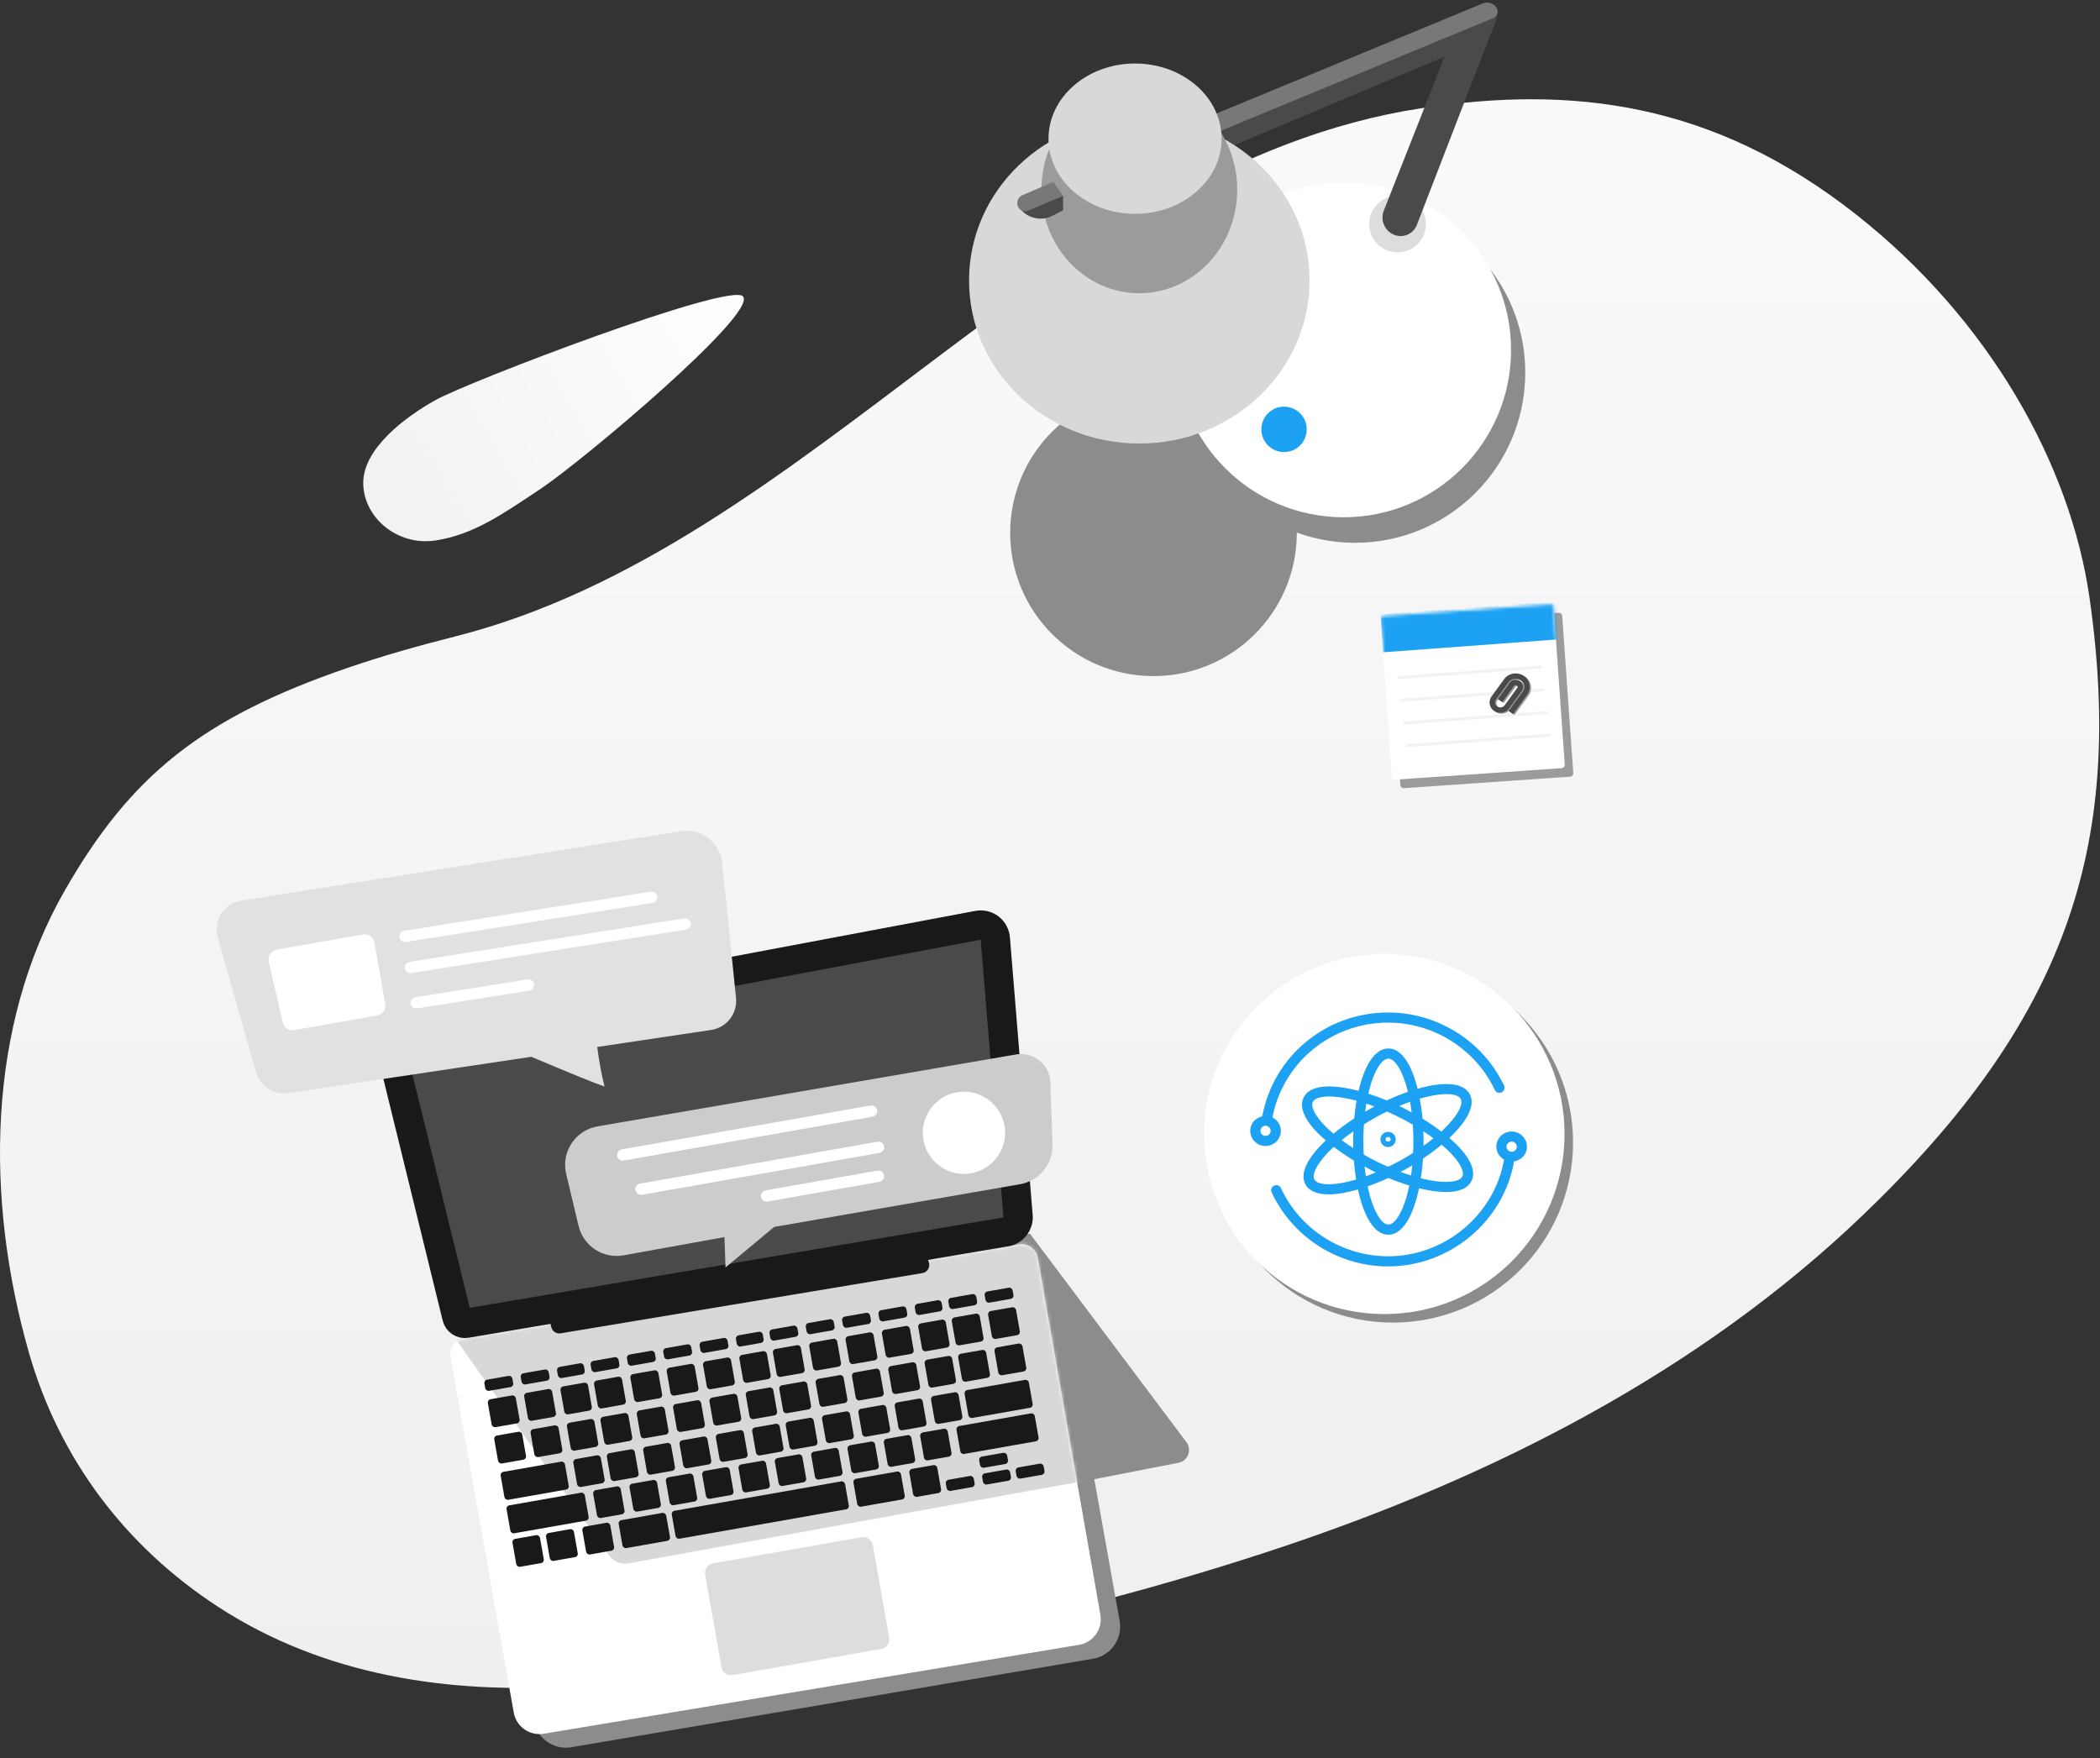 <?xml version="1.0" encoding="UTF-8"?>
<svg width="645px" height="540px" viewBox="0 0 645 540" version="1.1" xmlns="http://www.w3.org/2000/svg" xmlns:xlink="http://www.w3.org/1999/xlink">
    <rect x="0" y="0" width="645" height="540" fill="#333333" stroke="none"/>
    <title>login_auth</title>
    <defs>
        <linearGradient x1="50%" y1="0%" x2="50%" y2="100%" id="linearGradient-1">
            <stop stop-color="#FAFAFA" offset="0%"></stop>
            <stop stop-color="#EFEFEF" offset="100%"></stop>
        </linearGradient>
        <path d="M175.424,0.534 L4.969,29.417 C2.247,29.878 0.413,32.459 0.875,35.182 C0.877,35.195 0.879,35.208 0.882,35.221 L20.262,144.314 C21.028,148.63 25.125,151.525 29.449,150.807 L193.874,123.508 C198.232,122.785 201.179,118.665 200.455,114.306 C200.451,114.281 200.447,114.257 200.443,114.232 L181.184,4.599 C180.708,1.891 178.135,0.075 175.424,0.534 Z" id="path-2"></path>
        <path d="M0.999,3.617 L52.114,0.069 C52.664,0.031 53.142,0.446 53.181,0.997 L56.585,49.325 C56.624,49.876 56.209,50.354 55.658,50.393 C55.657,50.393 55.657,50.393 55.657,50.393 L4.542,53.941 C3.991,53.979 3.514,53.564 3.475,53.014 L0.07,4.685 C0.032,4.134 0.447,3.656 0.998,3.617 C0.998,3.617 0.998,3.617 0.999,3.617 Z" id="path-4"></path>
        <path d="M52.114,0.069 C52.664,0.031 53.142,0.446 53.181,0.997 L56.585,49.325 C56.624,49.876 56.209,50.354 55.658,50.393 L4.542,53.941 C3.991,53.979 3.514,53.564 3.475,53.014 L0.07,4.685 C0.032,4.134 0.447,3.656 0.998,3.617 L52.114,0.069 Z" id="path-6"></path>
        <linearGradient x1="87.198%" y1="35.578%" x2="4.821%" y2="66.705%" id="linearGradient-8">
            <stop stop-color="#FDFDFD" offset="0%"></stop>
            <stop stop-color="#F2F2F2" offset="100%"></stop>
        </linearGradient>
    </defs>
    <g id="Page-1" stroke="none" stroke-width="1" fill="none" fill-rule="evenodd">
        <g id="login_auth">
            <g id="FjyBxC0bzm2PyXNtsKJe9AyKIbNp">
                <g id="路径-77" transform="translate(0, 30.444)">
                    <g id="编组" transform="translate(0, 0.046)">
                        <path d="M139.778,165.011 C249.289,137.298 323.839,20.142 436.278,2.798 C482.872,-4.39 526.261,0.837 570.18,35.464 C611.011,67.657 635.922,112.135 641.788,153.17 C652.849,230.558 633.673,283.697 572.365,342.57 C522.046,390.89 458.429,423.232 392.204,445.212 C322.38,468.385 249.587,482.61 176.171,487.427 C137.684,489.953 99.459,484.158 67.119,463.15 C38.556,444.594 18.212,417.659 8.863,384.918 C-4.512,338.077 -4.243,284.982 20.052,242.754 C40.099,207.909 61.788,190.103 106.665,174.683 C117.543,170.945 128.625,167.833 139.778,165.011 Z" id="Fill-1" fill="url(#linearGradient-1)" fill-rule="nonzero"></path>
                        <g id="编组-6" transform="translate(66.119, 224.009)">
                            <path d="M250.266,124.489 L298.288,188.481 C299.614,190.248 299.256,192.755 297.489,194.081 C297.006,194.444 296.448,194.692 295.855,194.808 L269.987,199.858 L269.987,199.858 L277.771,243.385 C278.743,248.821 275.124,254.017 269.687,254.989 C269.658,254.994 269.628,254.999 269.599,255.004 L109.357,282.188 C104.013,283.095 98.919,279.578 97.873,274.26 L96.095,265.225 L96.095,265.225 L244.212,124.489 L250.266,124.489 Z" id="路径-79" fill="#8C8C8C" fill-rule="nonzero"></path>
                            <g id="路径-80" transform="translate(71.412, 127.231)">
                                <g id="蒙版" fill="#FFFFFF" fill-rule="nonzero">
                                    <path d="M175.424,0.534 L4.969,29.417 C2.247,29.878 0.413,32.459 0.875,35.182 C0.877,35.195 0.879,35.208 0.882,35.221 L20.262,144.314 C21.028,148.63 25.125,151.525 29.449,150.807 L193.874,123.508 C198.232,122.785 201.179,118.665 200.455,114.306 C200.451,114.281 200.447,114.257 200.443,114.232 L181.184,4.599 C180.708,1.891 178.135,0.075 175.424,0.534 Z" id="path-2"></path>
                                </g>
                                <g id="Path-Clipped">
                                    <mask id="mask-3" fill="white">
                                        <use xlink:href="#path-2"></use>
                                    </mask>
                                    <g id="path-2"></g>
                                    <path d="M8.516,27.755 L-1.294,24.328 L49.561,96.046 C50.908,97.946 53.232,98.894 55.523,98.48 L229.192,67.056 L229.192,67.056 L181.632,-5.206 L8.516,27.755 Z" id="Path" fill="#D8D8D8" fill-rule="nonzero" mask="url(#mask-3)"></path>
                                </g>
                            </g>
                            <path d="M103.21,151.207 L103.723,153.105 C103.991,154.098 104.968,154.726 105.982,154.557 L217.119,136.055 C218.209,135.874 218.945,134.844 218.764,133.754 C218.754,133.694 218.741,133.634 218.726,133.575 L218.041,130.966 L218.041,130.966 L103.21,151.207 Z" id="路径-76" stroke="#191919" fill="#191919" fill-rule="nonzero"></path>
                            <polygon id="路径-78" fill="#4A4A4A" fill-rule="nonzero" points="56.052 79.622 74.929 153.525 247.293 122.026 240.731 31.409 51.894 64.377"></polygon>
                            <path d="M53.055,63.823 L74.231,150.097 C74.544,151.37 75.785,152.185 77.077,151.966 L242.843,123.878 C245.146,123.488 246.767,121.401 246.576,119.074 L239.581,33.774 C239.378,31.297 237.205,29.454 234.728,29.657 C234.572,29.67 234.417,29.69 234.263,29.719 L53.055,63.823 Z" id="路径-75" stroke="#191919" stroke-width="9"></path>
                            <path d="M155.613,124.569 L155.614,133.899 L170.985,121.985 L246.943,111.502 C252.88,110.683 257.302,105.608 257.302,99.615 L257.302,80.548 C257.302,75.578 253.273,71.548 248.302,71.548 C247.896,71.548 247.491,71.576 247.089,71.631 L117.853,89.216 C111.287,90.11 106.687,96.158 107.581,102.725 C107.615,102.977 107.658,103.229 107.708,103.479 L110.957,119.585 C112.217,125.83 118.137,130.002 124.442,129.088 L155.613,124.569 L155.613,124.569 Z" id="路径-74" fill="#CCCCCC" fill-rule="nonzero" transform="translate(182.386, 102.724) rotate(-2) translate(-182.386, -102.724) "></path>
                            <path d="M8.027,22.131 L143.033,0.812 C149.033,-0.136 154.666,3.961 155.614,9.961 C155.645,10.159 155.671,10.357 155.691,10.555 L159.944,52.042 C160.435,56.826 157.077,61.15 152.321,61.861 C144.94,62.963 133.276,64.706 117.327,67.089 C117.881,71.494 118.627,75.545 119.565,79.241 C116.732,78.301 109.24,75.258 97.089,70.112 C72.226,73.827 47.363,77.541 22.5,81.256 C18.025,81.924 13.749,79.166 12.513,74.813 L0.773,33.48 C-0.585,28.698 2.191,23.721 6.972,22.363 C7.319,22.265 7.671,22.187 8.027,22.131 Z" id="路径-73" fill="#E1E1E1" fill-rule="nonzero"></path>
                            <g id="编组-40" transform="translate(168.859, 184.19) rotate(-10) translate(-168.859, -184.19) translate(86.359, 154.69)" fill="#191919" fill-rule="nonzero">
                                <rect id="矩形" x="0" y="0" width="8.716" height="3.485" rx="1"></rect>
                                <rect id="矩形备份-33" x="0" y="6.098" width="8.716" height="8.711" rx="1"></rect>
                                <rect id="矩形备份-48" x="0" y="17.423" width="8.716" height="8.711" rx="1"></rect>
                                <rect id="矩形备份-19" x="11.331" y="0" width="8.716" height="3.485" rx="1"></rect>
                                <rect id="矩形备份-34" x="11.331" y="6.098" width="8.716" height="8.711" rx="1"></rect>
                                <rect id="矩形备份-49" x="11.331" y="17.423" width="8.716" height="8.711" rx="1"></rect>
                                <rect id="矩形备份-92" x="33.122" y="49.654" width="14.818" height="8.711" rx="1"></rect>
                                <rect id="矩形备份-93" x="106.338" y="49.654" width="14.818" height="8.711" rx="1"></rect>
                                <rect id="矩形备份-20" x="22.662" y="0" width="8.368" height="3.485" rx="1"></rect>
                                <rect id="矩形备份-35" x="22.662" y="6.098" width="8.58" height="8.711" rx="1"></rect>
                                <rect id="矩形备份-50" x="22.662" y="17.423" width="8.58" height="8.711" rx="1"></rect>
                                <rect id="矩形备份-63" x="4.4408921e-15" y="49.654" width="8.58" height="8.711" rx="1"></rect>
                                <rect id="矩形备份-21" x="33.122" y="0" width="8.716" height="3.485" rx="1"></rect>
                                <rect id="矩形备份-36" x="33.122" y="6.098" width="8.716" height="8.711" rx="1"></rect>
                                <rect id="矩形备份-51" x="33.122" y="17.423" width="8.716" height="8.711" rx="1"></rect>
                                <rect id="矩形备份-90" x="10.459" y="49.654" width="8.716" height="8.711" rx="1"></rect>
                                <rect id="矩形备份-22" x="44.453" y="0" width="8.716" height="3.485" rx="1"></rect>
                                <rect id="矩形备份-37" x="44.453" y="6.098" width="8.716" height="8.711" rx="1"></rect>
                                <rect id="矩形备份-52" x="44.453" y="17.423" width="8.716" height="8.711" rx="1"></rect>
                                <rect id="矩形备份-91" x="21.791" y="49.654" width="8.716" height="8.711" rx="1"></rect>
                                <rect id="矩形备份-95" x="134.23" y="54.881" width="8.716" height="3.485" rx="1"></rect>
                                <rect id="矩形备份-96" x="145.561" y="54.881" width="8.716" height="3.485" rx="1"></rect>
                                <rect id="矩形备份-98" x="145.561" y="49.654" width="8.716" height="3.485" rx="1"></rect>
                                <rect id="矩形备份-97" x="156.02" y="54.881" width="8.716" height="3.485" rx="1"></rect>
                                <rect id="矩形备份-94" x="123.77" y="49.654" width="8.716" height="8.711" rx="1"></rect>
                                <rect id="矩形备份-23" x="55.784" y="0" width="8.716" height="3.485" rx="1"></rect>
                                <rect id="矩形备份-38" x="55.784" y="6.098" width="8.716" height="8.711" rx="1"></rect>
                                <rect id="矩形备份-53" x="55.784" y="17.423" width="8.716" height="8.711" rx="1"></rect>
                                <rect id="矩形备份-24" x="67.115" y="0" width="8.716" height="3.485" rx="1"></rect>
                                <rect id="矩形备份-39" x="67.115" y="6.098" width="8.716" height="8.711" rx="1"></rect>
                                <rect id="矩形备份-54" x="67.115" y="17.423" width="8.716" height="8.711" rx="1"></rect>
                                <rect id="矩形备份-25" x="78.446" y="0" width="8.368" height="3.485" rx="1"></rect>
                                <rect id="矩形备份-40" x="78.446" y="6.098" width="8.58" height="8.711" rx="1"></rect>
                                <rect id="矩形备份-55" x="78.446" y="17.423" width="8.58" height="8.711" rx="1"></rect>
                                <rect id="矩形备份-26" x="88.905" y="0" width="8.716" height="3.485" rx="1"></rect>
                                <rect id="矩形备份-41" x="88.905" y="6.098" width="8.716" height="8.711" rx="1"></rect>
                                <rect id="矩形备份-56" x="88.905" y="17.423" width="8.716" height="8.711" rx="1"></rect>
                                <rect id="矩形备份-27" x="100.236" y="0" width="8.716" height="3.485" rx="1"></rect>
                                <rect id="矩形备份-42" x="100.236" y="6.098" width="8.716" height="8.711" rx="1"></rect>
                                <rect id="矩形备份-57" x="100.236" y="17.423" width="8.716" height="8.711" rx="1"></rect>
                                <rect id="矩形备份-28" x="111.568" y="0" width="8.716" height="3.485" rx="1"></rect>
                                <rect id="矩形备份-43" x="111.568" y="6.098" width="8.716" height="8.711" rx="1"></rect>
                                <rect id="矩形备份-58" x="111.568" y="17.423" width="8.716" height="8.711" rx="1"></rect>
                                <rect id="矩形备份-29" x="122.899" y="0" width="8.716" height="3.485" rx="1"></rect>
                                <rect id="矩形备份-44" x="122.899" y="6.098" width="8.716" height="8.711" rx="1"></rect>
                                <rect id="矩形备份-59" x="122.899" y="17.423" width="8.716" height="8.711" rx="1"></rect>
                                <rect id="矩形备份-30" x="134.23" y="0" width="8.368" height="3.485" rx="1"></rect>
                                <rect id="矩形备份-45" x="134.23" y="6.098" width="8.58" height="8.711" rx="1"></rect>
                                <rect id="矩形备份-60" x="134.23" y="17.423" width="8.58" height="8.711" rx="1"></rect>
                                <rect id="矩形备份-31" x="144.689" y="0" width="8.716" height="3.485" rx="1"></rect>
                                <rect id="矩形备份-46" x="144.689" y="6.098" width="8.716" height="8.711" rx="1"></rect>
                                <rect id="矩形备份-61" x="144.689" y="17.423" width="8.716" height="8.711" rx="1"></rect>
                                <rect id="矩形备份-32" x="156.02" y="0" width="8.716" height="3.485" rx="1"></rect>
                                <rect id="矩形备份-47" x="156.02" y="6.098" width="8.716" height="8.711" rx="1"></rect>
                                <rect id="矩形备份-62" x="156.02" y="17.423" width="8.716" height="8.711" rx="1"></rect>
                                <rect id="矩形备份-76" x="0" y="28.747" width="20.047" height="8.711" rx="1"></rect>
                                <rect id="矩形备份-88" x="0" y="39.201" width="24.405" height="8.711" rx="1"></rect>
                                <rect id="矩形备份-89" x="49.682" y="49.654" width="54.041" height="8.711" rx="1"></rect>
                                <g id="编组-39" transform="translate(22.662, 28.747)">
                                    <rect id="矩形备份-75" x="4.4408921e-15" y="0" width="8.58" height="8.711" rx="1"></rect>
                                    <rect id="矩形备份-74" x="10.459" y="0" width="8.716" height="8.711" rx="1"></rect>
                                    <rect id="矩形备份-73" x="21.791" y="0" width="8.716" height="8.711" rx="1"></rect>
                                    <rect id="矩形备份-72" x="33.122" y="0" width="8.716" height="8.711" rx="1"></rect>
                                    <rect id="矩形备份-71" x="44.453" y="0" width="8.716" height="8.711" rx="1"></rect>
                                    <rect id="矩形备份-70" x="55.784" y="0" width="8.58" height="8.711" rx="1"></rect>
                                    <rect id="矩形备份-69" x="66.243" y="0" width="8.716" height="8.711" rx="1"></rect>
                                    <rect id="矩形备份-68" x="77.574" y="0" width="8.716" height="8.711" rx="1"></rect>
                                    <rect id="矩形备份-67" x="88.905" y="0" width="8.716" height="8.711" rx="1"></rect>
                                    <rect id="矩形备份-66" x="100.236" y="0" width="8.716" height="8.711" rx="1"></rect>
                                    <rect id="矩形备份-65" x="111.568" y="0" width="8.58" height="8.711" rx="1"></rect>
                                </g>
                                <g id="编组-38" transform="translate(27.02, 39.201)">
                                    <rect id="矩形备份-77" x="4.4408921e-15" y="0" width="8.58" height="8.711" rx="1"></rect>
                                    <rect id="矩形备份-78" x="11.331" y="0" width="8.58" height="8.711" rx="1"></rect>
                                    <rect id="矩形备份-79" x="22.662" y="0" width="8.58" height="8.711" rx="1"></rect>
                                    <rect id="矩形备份-80" x="33.993" y="0" width="8.58" height="8.711" rx="1"></rect>
                                    <rect id="矩形备份-81" x="45.324" y="0" width="8.58" height="8.711" rx="1"></rect>
                                    <rect id="矩形备份-82" x="56.655" y="0" width="8.58" height="8.711" rx="1"></rect>
                                    <rect id="矩形备份-83" x="67.986" y="0" width="8.58" height="8.711" rx="1"></rect>
                                    <rect id="矩形备份-84" x="79.318" y="0" width="8.58" height="8.711" rx="1"></rect>
                                    <rect id="矩形备份-85" x="90.649" y="0" width="8.58" height="8.711" rx="1"></rect>
                                    <rect id="矩形备份-86" x="101.98" y="0" width="8.58" height="8.711" rx="1"></rect>
                                </g>
                                <rect id="矩形备份-64" x="144.689" y="28.747" width="20.047" height="8.711" rx="1"></rect>
                                <rect id="矩形备份-87" x="140.331" y="39.201" width="24.405" height="8.711" rx="1"></rect>
                            </g>
                            <path d="M155.571,221.426 L201.867,221.431 C203.524,221.432 204.867,222.775 204.868,224.431 L204.87,253.277 C204.871,254.934 203.528,256.277 201.871,256.277 C201.871,256.277 201.871,256.277 201.871,256.277 L155.574,256.272 C153.918,256.271 152.575,254.929 152.574,253.272 L152.571,224.426 C152.571,222.769 153.914,221.426 155.57,221.426 C155.571,221.426 155.571,221.426 155.571,221.426 Z" id="矩形" fill="#DDDDDD" fill-rule="nonzero" transform="translate(178.721, 238.852) rotate(-10) translate(-178.721, -238.852) "></path>
                            <g id="编组-41" transform="translate(81.989, 39.273) rotate(-10) translate(-81.989, -39.273) translate(16.989, 26.273)" fill="#FFFFFF" fill-rule="nonzero">
                                <path d="M3.157,0 L30.122,0 C31.778,0 33.122,1.343 33.122,3 L33.122,22.263 C33.122,23.92 31.778,25.263 30.122,25.263 L4.14,25.263 C2.542,25.263 1.225,24.011 1.143,22.416 L0.161,3.153 C0.076,1.498 1.349,0.088 3.004,0.004 C3.055,0.001 3.106,0 3.157,0 Z" id="矩形"></path>
                                <path d="M42.708,1.75 L119.413,1.749 C120.375,1.749 121.155,2.529 121.155,3.492 C121.155,3.492 121.155,3.492 121.155,3.492 C121.155,4.454 120.375,5.234 119.413,5.234 L42.708,5.235 C41.746,5.235 40.966,4.455 40.966,3.493 C40.966,3.493 40.966,3.493 40.966,3.493 C40.966,2.53 41.746,1.75 42.708,1.75 Z" id="矩形" transform="translate(81.061, 3.492) rotate(1) translate(-81.061, -3.492) "></path>
                                <path d="M42.675,11.524 L128.096,11.523 C129.058,11.523 129.838,12.303 129.838,13.266 C129.838,13.266 129.838,13.266 129.838,13.266 C129.838,14.228 129.058,15.008 128.096,15.008 L42.675,15.009 C41.713,15.009 40.932,14.229 40.932,13.267 C40.932,13.267 40.932,13.267 40.932,13.267 C40.932,12.304 41.713,11.524 42.675,11.524 Z" id="矩形备份-99" transform="translate(85.385, 13.266) rotate(1) translate(-85.385, -13.266) "></path>
                                <path d="M42.598,22.086 L77.464,22.086 C78.427,22.086 79.207,22.866 79.207,23.828 C79.207,23.828 79.207,23.828 79.207,23.828 C79.207,24.79 78.427,25.57 77.464,25.57 L42.598,25.571 C41.635,25.571 40.855,24.791 40.855,23.828 C40.855,23.828 40.855,23.828 40.855,23.828 C40.855,22.866 41.635,22.086 42.598,22.086 Z" id="矩形备份-100" transform="translate(60.031, 23.828) rotate(1) translate(-60.031, -23.828) "></path>
                            </g>
                            <g id="编组-42" transform="translate(183.796, 101.155) rotate(-11) translate(-183.796, -101.155) translate(123.796, 87.155)" fill="#FFFFFF" fill-rule="nonzero">
                                <ellipse id="椭圆形" cx="106.774" cy="15.245" rx="12.639" ry="12.631"></ellipse>
                                <path d="M2.614,0.872 L80.19,0.871 C81.152,0.871 81.932,1.651 81.932,2.613 C81.932,2.613 81.932,2.613 81.932,2.613 C81.932,3.575 81.152,4.355 80.19,4.355 L2.614,4.356 C1.652,4.356 0.872,3.576 0.872,2.614 C0.872,2.614 0.872,2.614 0.872,2.614 C0.872,1.652 1.652,0.872 2.614,0.872 Z" id="矩形" transform="translate(41.402, 2.613) rotate(1) translate(-41.402, -2.613) "></path>
                                <path d="M6.1,12.227 L80.19,12.226 C81.152,12.226 81.932,13.006 81.932,13.968 C81.932,13.968 81.932,13.968 81.932,13.968 C81.932,14.93 81.152,15.71 80.19,15.71 L6.1,15.711 C5.138,15.711 4.358,14.931 4.358,13.969 C4.358,13.969 4.358,13.969 4.358,13.969 C4.358,13.007 5.138,12.227 6.1,12.227 Z" id="矩形备份-101" transform="translate(43.145, 13.968) rotate(1) translate(-43.145, -13.968) "></path>
                                <path d="M43.577,21.28 L78.444,21.279 C79.406,21.279 80.186,22.059 80.186,23.022 C80.186,23.022 80.186,23.022 80.186,23.022 C80.186,23.984 79.406,24.764 78.444,24.764 L43.577,24.764 C42.615,24.764 41.835,23.984 41.835,23.022 C41.835,23.022 41.835,23.022 41.835,23.022 C41.835,22.06 42.615,21.28 43.577,21.28 Z" id="矩形备份-102" transform="translate(61.01, 23.022) rotate(1) translate(-61.01, -23.022) "></path>
                            </g>
                        </g>
                    </g>
                </g>
                <g id="编组-10" transform="translate(296.841, 0)">
                    <g id="编组-9">
                        <g id="分组-13" transform="translate(73, 293)" fill-rule="nonzero">
                            <g id="分组-12">
                                <ellipse id="椭圆形" fill="#8C8C8C" cx="57.963" cy="57.93" rx="55.348" ry="55.317"></ellipse>
                                <ellipse id="椭圆形" fill="#FFFFFF" cx="55.348" cy="55.317" rx="55.348" ry="55.317"></ellipse>
                            </g>
                        </g>
                        <g id="编组-8" transform="translate(0.794, 0)" fill-rule="nonzero">
                            <ellipse id="椭圆形" fill="#8C8C8C" cx="118.541" cy="114.46" rx="52.297" ry="52.268"></ellipse>
                            <ellipse id="椭圆形备份-2" fill="#8C8C8C" cx="56.655" cy="163.679" rx="44.017" ry="43.992"></ellipse>
                            <ellipse id="椭圆形" fill="#FFFFFF" cx="115.054" cy="107.491" rx="51.426" ry="51.397"></ellipse>
                            <ellipse id="椭圆形" fill="#DDDDDD" cx="131.615" cy="68.819" rx="8.716" ry="8.711"></ellipse>
                            <ellipse id="椭圆形" fill="#1DA1F2" cx="96.75" cy="131.883" rx="6.973" ry="6.969"></ellipse>
                            <path d="M146.133,17.194 L127.39,64.702 C126.255,67.58 127.607,70.84 130.445,72.07 C133.147,73.241 136.287,71.999 137.458,69.297 C137.486,69.232 137.513,69.167 137.538,69.101 L162.063,5.688 L162.063,5.688 L146.133,17.194 Z" id="路径-72" fill="#4A4A4A"></path>
                            <path d="M80.993,44.788 L155.022,13.65 C159.013,11.971 161.791,8.272 162.29,3.972 L162.353,3.425 L162.353,3.425 L73.741,38.545 L80.993,44.788 Z" id="路径-70" fill="#4A4A4A"></path>
                            <path d="M73.741,35.8 L157.758,1.059 C159.261,0.438 160.994,0.925 161.953,2.239 C162.662,3.211 162.449,4.575 161.476,5.284 C161.337,5.386 161.185,5.471 161.025,5.537 L75.37,40.987 L75.37,40.987 L73.741,35.8 Z" id="路径-67" fill="#787878"></path>
                            <ellipse id="椭圆形" fill="#D8D8D8" cx="52.297" cy="86.149" rx="52.297" ry="50.09"></ellipse>
                            <ellipse id="椭圆形备份" fill="#9B9B9B" cx="52.297" cy="58.273" rx="30.071" ry="31.796"></ellipse>
                            <ellipse id="椭圆形" fill="#D8D8D8" cx="50.99" cy="42.592" rx="26.584" ry="23.085"></ellipse>
                        </g>
                        <g id="编组-5" transform="translate(127.179, 185.551)">
                            <g id="矩形" transform="translate(2, 2)" fill="#9B9B9B" fill-rule="nonzero">
                                <path d="M1.613,4.231 L52.729,0.683 C53.279,0.644 53.757,1.059 53.795,1.61 L57.2,49.938 C57.239,50.489 56.824,50.967 56.273,51.006 C56.272,51.006 56.272,51.006 56.272,51.006 L5.156,54.554 C4.606,54.592 4.128,54.177 4.09,53.627 L0.685,5.298 C0.646,4.748 1.062,4.269 1.612,4.231 C1.613,4.231 1.613,4.231 1.613,4.231 Z" id="path-4"></path>
                            </g>
                            <g id="矩形" fill="#FFFFFF" fill-rule="nonzero">
                                <path d="M0.999,3.617 L52.114,0.069 C52.664,0.031 53.142,0.446 53.181,0.997 L56.585,49.325 C56.624,49.876 56.209,50.354 55.658,50.393 C55.657,50.393 55.657,50.393 55.657,50.393 L4.542,53.941 C3.991,53.979 3.514,53.564 3.475,53.014 L0.07,4.685 C0.032,4.134 0.447,3.656 0.998,3.617 C0.998,3.617 0.998,3.617 0.999,3.617 Z" id="path-6"></path>
                            </g>
                            <g id="矩形-Clipped">
                                <mask id="mask-5" fill="white">
                                    <use xlink:href="#path-4"></use>
                                </mask>
                                <g id="path-4"></g>
                                <polygon id="矩形" fill="#1DA1F2" fill-rule="nonzero" mask="url(#mask-5)" points="0 3.124 54.138 -0.871 54.912 10.814 0.774 14.809"></polygon>
                            </g>
                            <g id="路径-81-Clipped">
                                <mask id="mask-7" fill="white">
                                    <use xlink:href="#path-6"></use>
                                </mask>
                                <g id="path-6"></g>
                                <line x1="0.774" y1="14.809" x2="54.912" y2="10.814" id="路径-81" mask="url(#mask-7)"></line>
                            </g>
                        </g>
                    </g>
                    <path d="M29.671,60.186 L29.671,64.576 L26.515,66.233 C23.147,68.002 19.002,67.172 16.574,64.244 L16.574,64.244 L16.574,64.244 L27.545,58.884 L29.671,60.186 Z" id="路径-83" fill="#4A4A4A" fill-rule="nonzero"></path>
                    <path d="M17.77,58.106 L28.142,57.886 L28.142,57.886 L29.257,63.003 L17.648,63.176 C16.305,63.196 15.201,62.124 15.181,60.782 C15.181,60.75 15.181,60.718 15.182,60.686 C15.216,59.272 16.357,58.136 17.77,58.106 Z" id="矩形" fill="#787878" fill-rule="nonzero" transform="translate(22.219, 60.531) rotate(-22) translate(-22.219, -60.531) "></path>
                    <polygon id="矩形" fill="#F2F2F2" fill-rule="nonzero" transform="translate(154.57, 206.519) rotate(-5) translate(-154.57, -206.519) " points="132.389 205.773 176.751 206.395 176.751 207.266 132.389 206.644"></polygon>
                    <polygon id="矩形备份" fill="#F2F2F2" fill-rule="nonzero" transform="translate(155.442, 213.488) rotate(-5) translate(-155.442, -213.488) " points="133.261 212.742 177.622 213.364 177.622 214.235 133.261 213.613"></polygon>
                    <polygon id="矩形备份-2" fill="#F2F2F2" fill-rule="nonzero" transform="translate(156.313, 220.457) rotate(-5) translate(-156.313, -220.457) " points="134.132 219.711 178.494 220.333 178.494 221.204 134.132 220.582"></polygon>
                    <polygon id="矩形备份-3" fill="#F2F2F2" fill-rule="nonzero" transform="translate(157.185, 227.426) rotate(-5) translate(-157.185, -227.426) " points="135.004 226.68 179.365 227.302 179.365 228.173 135.004 227.551"></polygon>
                    <g id="编组" transform="translate(161.172, 207.329)" fill-rule="nonzero">
                        <path d="M11.081,6.054 C12.291,4.391 11.871,2.099 10.143,0.934 C8.414,-0.23 6.032,0.174 4.822,1.838 C4.82,1.84 4.818,1.844 4.816,1.847 L0.947,7.163 C0.062,8.38 0.368,10.058 1.633,10.91 C2.898,11.762 4.642,11.467 5.528,10.25 L9.396,4.934 C9.399,4.931 9.4,4.927 9.403,4.925 C9.965,4.153 9.77,3.088 8.968,2.548 C8.167,2.007 7.062,2.195 6.5,2.966 C6.498,2.969 6.496,2.973 6.493,2.976 L3.172,7.54 L3.731,7.916 L6.661,3.89 L7.055,3.35 C7.057,3.347 7.06,3.344 7.061,3.342 C7.406,2.869 8.087,2.755 8.579,3.087 C9.072,3.419 9.192,4.073 8.849,4.547 C8.847,4.549 8.845,4.552 8.843,4.555 L8.446,5.093 L8.45,5.095 L4.971,9.873 C4.648,10.318 4.162,10.616 3.606,10.71 C3.049,10.804 2.488,10.685 2.026,10.372 C1.563,10.061 1.254,9.594 1.157,9.058 C1.059,8.523 1.183,7.983 1.508,7.538 L4.985,2.759 L4.987,2.76 L5.378,2.22 C5.38,2.216 5.383,2.213 5.386,2.209 C5.629,1.877 5.931,1.599 6.286,1.386 C6.63,1.179 7.008,1.039 7.409,0.971 C7.81,0.903 8.215,0.91 8.612,0.991 C9.023,1.075 9.406,1.236 9.754,1.471 C10.102,1.705 10.389,1.998 10.613,2.339 C10.829,2.67 10.973,3.033 11.044,3.419 C11.115,3.805 11.108,4.195 11.024,4.577 C10.937,4.971 10.769,5.34 10.527,5.672 C10.525,5.676 10.522,5.678 10.519,5.682 L10.125,6.22 L6.491,11.217 L7.05,11.594 L11.074,6.063 C11.077,6.059 11.08,6.056 11.081,6.054 Z" id="路径" stroke="#9B9B9B" fill="#9B9B9B"></path>
                        <path d="M10.64,5.784 C11.85,4.121 11.43,1.829 9.702,0.665 C7.973,-0.499 5.591,-0.095 4.381,1.568 C4.379,1.571 4.377,1.575 4.375,1.577 L0.506,6.893 C-0.38,8.11 -0.073,9.789 1.192,10.641 C2.457,11.493 4.201,11.197 5.087,9.981 L8.955,4.664 C8.958,4.662 8.959,4.658 8.962,4.655 C9.524,3.883 9.329,2.819 8.527,2.278 C7.726,1.737 6.621,1.925 6.059,2.697 C6.057,2.699 6.055,2.703 6.052,2.706 L2.731,7.27 L3.29,7.647 L6.22,3.621 L6.224,3.624 L6.614,3.08 C6.616,3.078 6.619,3.075 6.62,3.072 C6.965,2.6 7.646,2.486 8.138,2.818 C8.631,3.15 8.751,3.803 8.408,4.277 C8.406,4.28 8.404,4.283 8.401,4.285 L8.005,4.823 L8.009,4.826 L4.53,9.604 C4.207,10.049 3.721,10.347 3.165,10.44 C2.608,10.534 2.047,10.415 1.585,10.103 C1.122,9.792 0.813,9.324 0.716,8.789 C0.618,8.253 0.742,7.714 1.066,7.269 L4.544,2.489 L4.546,2.491 L4.937,1.95 C4.939,1.946 4.942,1.943 4.945,1.939 C5.188,1.607 5.49,1.329 5.845,1.116 C6.189,0.909 6.567,0.77 6.968,0.702 C7.369,0.633 7.774,0.64 8.171,0.721 C8.582,0.805 8.965,0.967 9.313,1.202 C9.661,1.435 9.948,1.728 10.172,2.069 C10.388,2.4 10.532,2.764 10.603,3.15 C10.674,3.536 10.667,3.925 10.583,4.307 C10.495,4.701 10.328,5.07 10.086,5.402 C10.083,5.406 10.081,5.409 10.078,5.413 L9.684,5.951 L9.685,5.952 L6.05,10.948 L6.609,11.325 L10.633,5.793 C10.636,5.789 10.639,5.787 10.64,5.784 Z" id="路径" stroke="#4A4A4A" fill="#4A4A4A"></path>
                    </g>
                </g>
                <path d="M133.794,166.009 C145.586,164.212 154.599,157.742 165.937,150.229 C178.518,141.894 232.846,96.307 228.196,91.045 C224.235,86.564 144.208,117.078 133.794,122.875 C124.493,128.052 111.568,137.732 111.568,148.316 C111.568,158.901 122.001,167.806 133.794,166.009 Z" id="椭圆形" fill="url(#linearGradient-8)" fill-rule="nonzero"></path>
            </g>
            <g id="Group" transform="translate(384, 311)" fill="#1DA1F2" fill-rule="nonzero">
                <path d="M16.978,52.832 C18.171,54.959 20.753,55.871 24.127,55.871 C26.729,55.871 29.814,55.306 33.086,54.36 C34.794,62.279 37.951,68.26 42.426,68.26 C46.973,68.26 50.156,62.083 51.843,53.977 C54.839,54.718 57.665,55.146 60.105,55.146 C63.878,55.146 66.741,54.147 67.932,51.803 C69.393,48.931 67.848,45.075 63.464,40.653 C62.769,39.95 61.946,39.249 61.138,38.548 C66.391,33.622 69.38,28.576 67.384,25.016 C65.28,21.269 58.869,21.297 51.41,23.434 C49.637,16.284 46.61,11.048 42.426,11.048 C38.119,11.048 35.033,16.591 33.285,24.067 C25.329,21.977 18.457,22.057 16.43,26.046 C14.969,28.918 16.514,32.774 20.898,37.196 C21.593,37.898 22.416,38.6 23.224,39.301 C17.972,44.227 14.982,49.272 16.978,52.832 L16.978,52.832 Z M61.227,42.833 C64.387,46.024 65.883,48.923 65.132,50.401 C64.204,52.229 59.427,52.688 52.394,50.93 C52.698,48.964 52.932,46.933 53.072,44.867 C55.1,43.512 57.025,42.087 58.783,40.625 C59.646,41.361 60.499,42.098 61.227,42.833 L61.227,42.833 Z M53.175,36.472 C54.268,37.188 55.29,37.911 56.275,38.647 C55.336,39.412 54.319,40.178 53.227,40.957 C53.234,40.522 53.249,40.087 53.249,39.653 C53.249,38.595 53.219,37.533 53.175,36.472 L53.175,36.472 Z M60.226,25.073 C62.574,25.073 64.121,25.597 64.642,26.528 C65.593,28.223 63.56,32.087 58.709,36.576 C56.938,35.22 55.009,33.893 52.917,32.617 C52.721,30.504 52.441,28.437 52.073,26.466 C55.322,25.527 58.112,25.073 60.226,25.073 L60.226,25.073 Z M35.125,47.325 C35.856,47.719 36.554,48.132 37.307,48.509 C37.722,48.716 38.149,48.907 38.569,49.107 C37.52,49.547 36.481,49.979 35.496,50.333 C35.352,49.375 35.231,48.364 35.125,47.325 Z M42.426,65.144 C40.301,65.144 37.627,60.872 36.059,53.412 C38.159,52.679 40.295,51.808 42.421,50.826 C44.572,51.716 46.733,52.502 48.851,53.148 C47.291,60.774 44.577,65.144 42.426,65.144 Z M49.392,50.075 C48.37,49.756 47.294,49.36 46.201,48.954 C46.614,48.735 47.035,48.529 47.442,48.304 C48.222,47.873 48.995,47.429 49.759,46.972 C49.655,48.044 49.536,49.087 49.392,50.075 L49.392,50.075 Z M49.584,30.711 C48.742,30.252 47.928,29.776 47.055,29.339 C46.628,29.126 46.192,28.925 45.76,28.718 C46.858,28.256 47.97,27.826 49.093,27.428 C49.279,28.469 49.443,29.563 49.584,30.711 Z M42.426,14.163 C44.403,14.163 46.857,17.852 48.453,24.368 C46.306,25.112 44.111,26.005 41.936,27.01 C40.076,26.241 38.183,25.549 36.264,24.937 C37.854,18.066 40.392,14.163 42.426,14.163 L42.426,14.163 Z M35.665,27.981 C36.482,28.248 37.327,28.551 38.187,28.872 C37.764,29.096 37.338,29.314 36.92,29.545 C36.376,29.845 35.838,30.161 35.3,30.475 C35.404,29.641 35.526,28.81 35.665,27.981 L35.665,27.981 Z M34.921,34.372 C36.057,33.667 37.184,32.96 38.445,32.264 C39.615,31.619 40.802,31.003 42.004,30.417 C43.19,30.938 44.399,31.498 45.642,32.12 C47.126,32.862 48.554,33.644 49.936,34.445 C50.046,36.1 50.112,37.831 50.112,39.654 C50.112,40.85 50.078,41.999 50.029,43.124 C48.728,43.948 47.388,44.772 45.918,45.584 C44.691,46.26 43.526,46.819 42.353,47.391 C41.159,46.866 39.972,46.355 38.72,45.728 C37.383,45.059 36.106,44.35 34.85,43.632 C34.786,42.348 34.741,41.033 34.741,39.653 C34.741,37.805 34.807,36.048 34.921,34.372 L34.921,34.372 Z M23.135,35.015 C19.975,31.824 18.479,28.925 19.23,27.447 C19.761,26.403 21.538,25.799 24.276,25.799 C26.489,25.799 29.348,26.214 32.663,27.093 C32.354,28.852 32.116,30.683 31.942,32.547 C29.674,34.028 27.526,35.605 25.58,37.223 C24.716,36.487 23.864,35.75 23.135,35.015 Z M31.638,41.662 C30.383,40.854 29.205,40.036 28.088,39.201 C29.179,38.313 30.377,37.419 31.675,36.512 C31.633,37.56 31.604,38.609 31.604,39.653 C31.604,40.321 31.621,40.992 31.638,41.662 L31.638,41.662 Z M25.654,41.272 C27.632,42.788 29.695,44.192 31.833,45.478 C31.984,47.468 32.215,49.422 32.519,51.311 C25.535,53.368 20.722,53.109 19.72,51.32 C18.769,49.625 20.802,45.761 25.654,41.272 L25.654,41.272 Z M42.34,41.333 C43.637,41.333 44.692,40.284 44.692,39 C44.692,37.712 43.637,36.664 42.34,36.664 C41.042,36.664 39.986,37.712 39.986,39 C39.986,40.284 41.042,41.333 42.34,41.333 Z M42.34,38.217 C42.773,38.217 43.123,38.571 43.123,39 C43.123,39.859 41.555,39.859 41.555,39 C41.555,38.571 41.907,38.217 42.34,38.217 L42.34,38.217 Z M9.411,36.345 C9.411,34.538 8.339,33.009 6.819,32.234 C10.065,15.331 24.904,3.115 42.34,3.115 C56.317,3.115 69.183,11.226 75.118,23.785 C75.488,24.56 76.414,24.898 77.205,24.534 C77.989,24.169 78.328,23.242 77.96,22.463 C71.51,8.817 57.527,0 42.34,0 C23.311,0 7.127,13.387 3.689,31.88 C1.597,32.355 0,34.13 0,36.344 C0,38.916 2.111,41.013 4.706,41.013 C7.301,41.013 9.411,38.916 9.411,36.345 Z M4.706,37.898 C3.842,37.898 3.137,37.203 3.137,36.345 C3.137,35.486 3.842,34.791 4.706,34.791 C5.569,34.791 6.274,35.486 6.274,36.345 C6.274,37.203 5.569,37.898 4.706,37.898 Z M80.293,36.554 C77.698,36.554 75.587,38.651 75.587,41.226 C75.587,42.938 76.567,44.376 77.958,45.189 C74.971,62.17 59.812,74.885 42.34,74.885 C28.497,74.885 15.683,66.884 9.695,54.496 L9.44,53.956 C9.084,53.17 8.159,52.828 7.364,53.178 C6.575,53.531 6.222,54.45 6.579,55.233 L6.864,55.841 C13.374,69.3 27.299,78 42.34,78 C61.321,78 77.79,64.187 81.043,45.744 C83.268,45.373 85,43.534 85,41.226 C85,38.651 82.888,36.554 80.293,36.554 L80.293,36.554 Z M80.293,42.78 C79.429,42.78 78.724,42.085 78.724,41.226 C78.724,40.368 79.429,39.669 80.293,39.669 C81.158,39.669 81.863,40.368 81.863,41.226 C81.863,42.085 81.158,42.78 80.293,42.78 Z" id="Shape"></path>
            </g>
        </g>
    </g>
</svg>